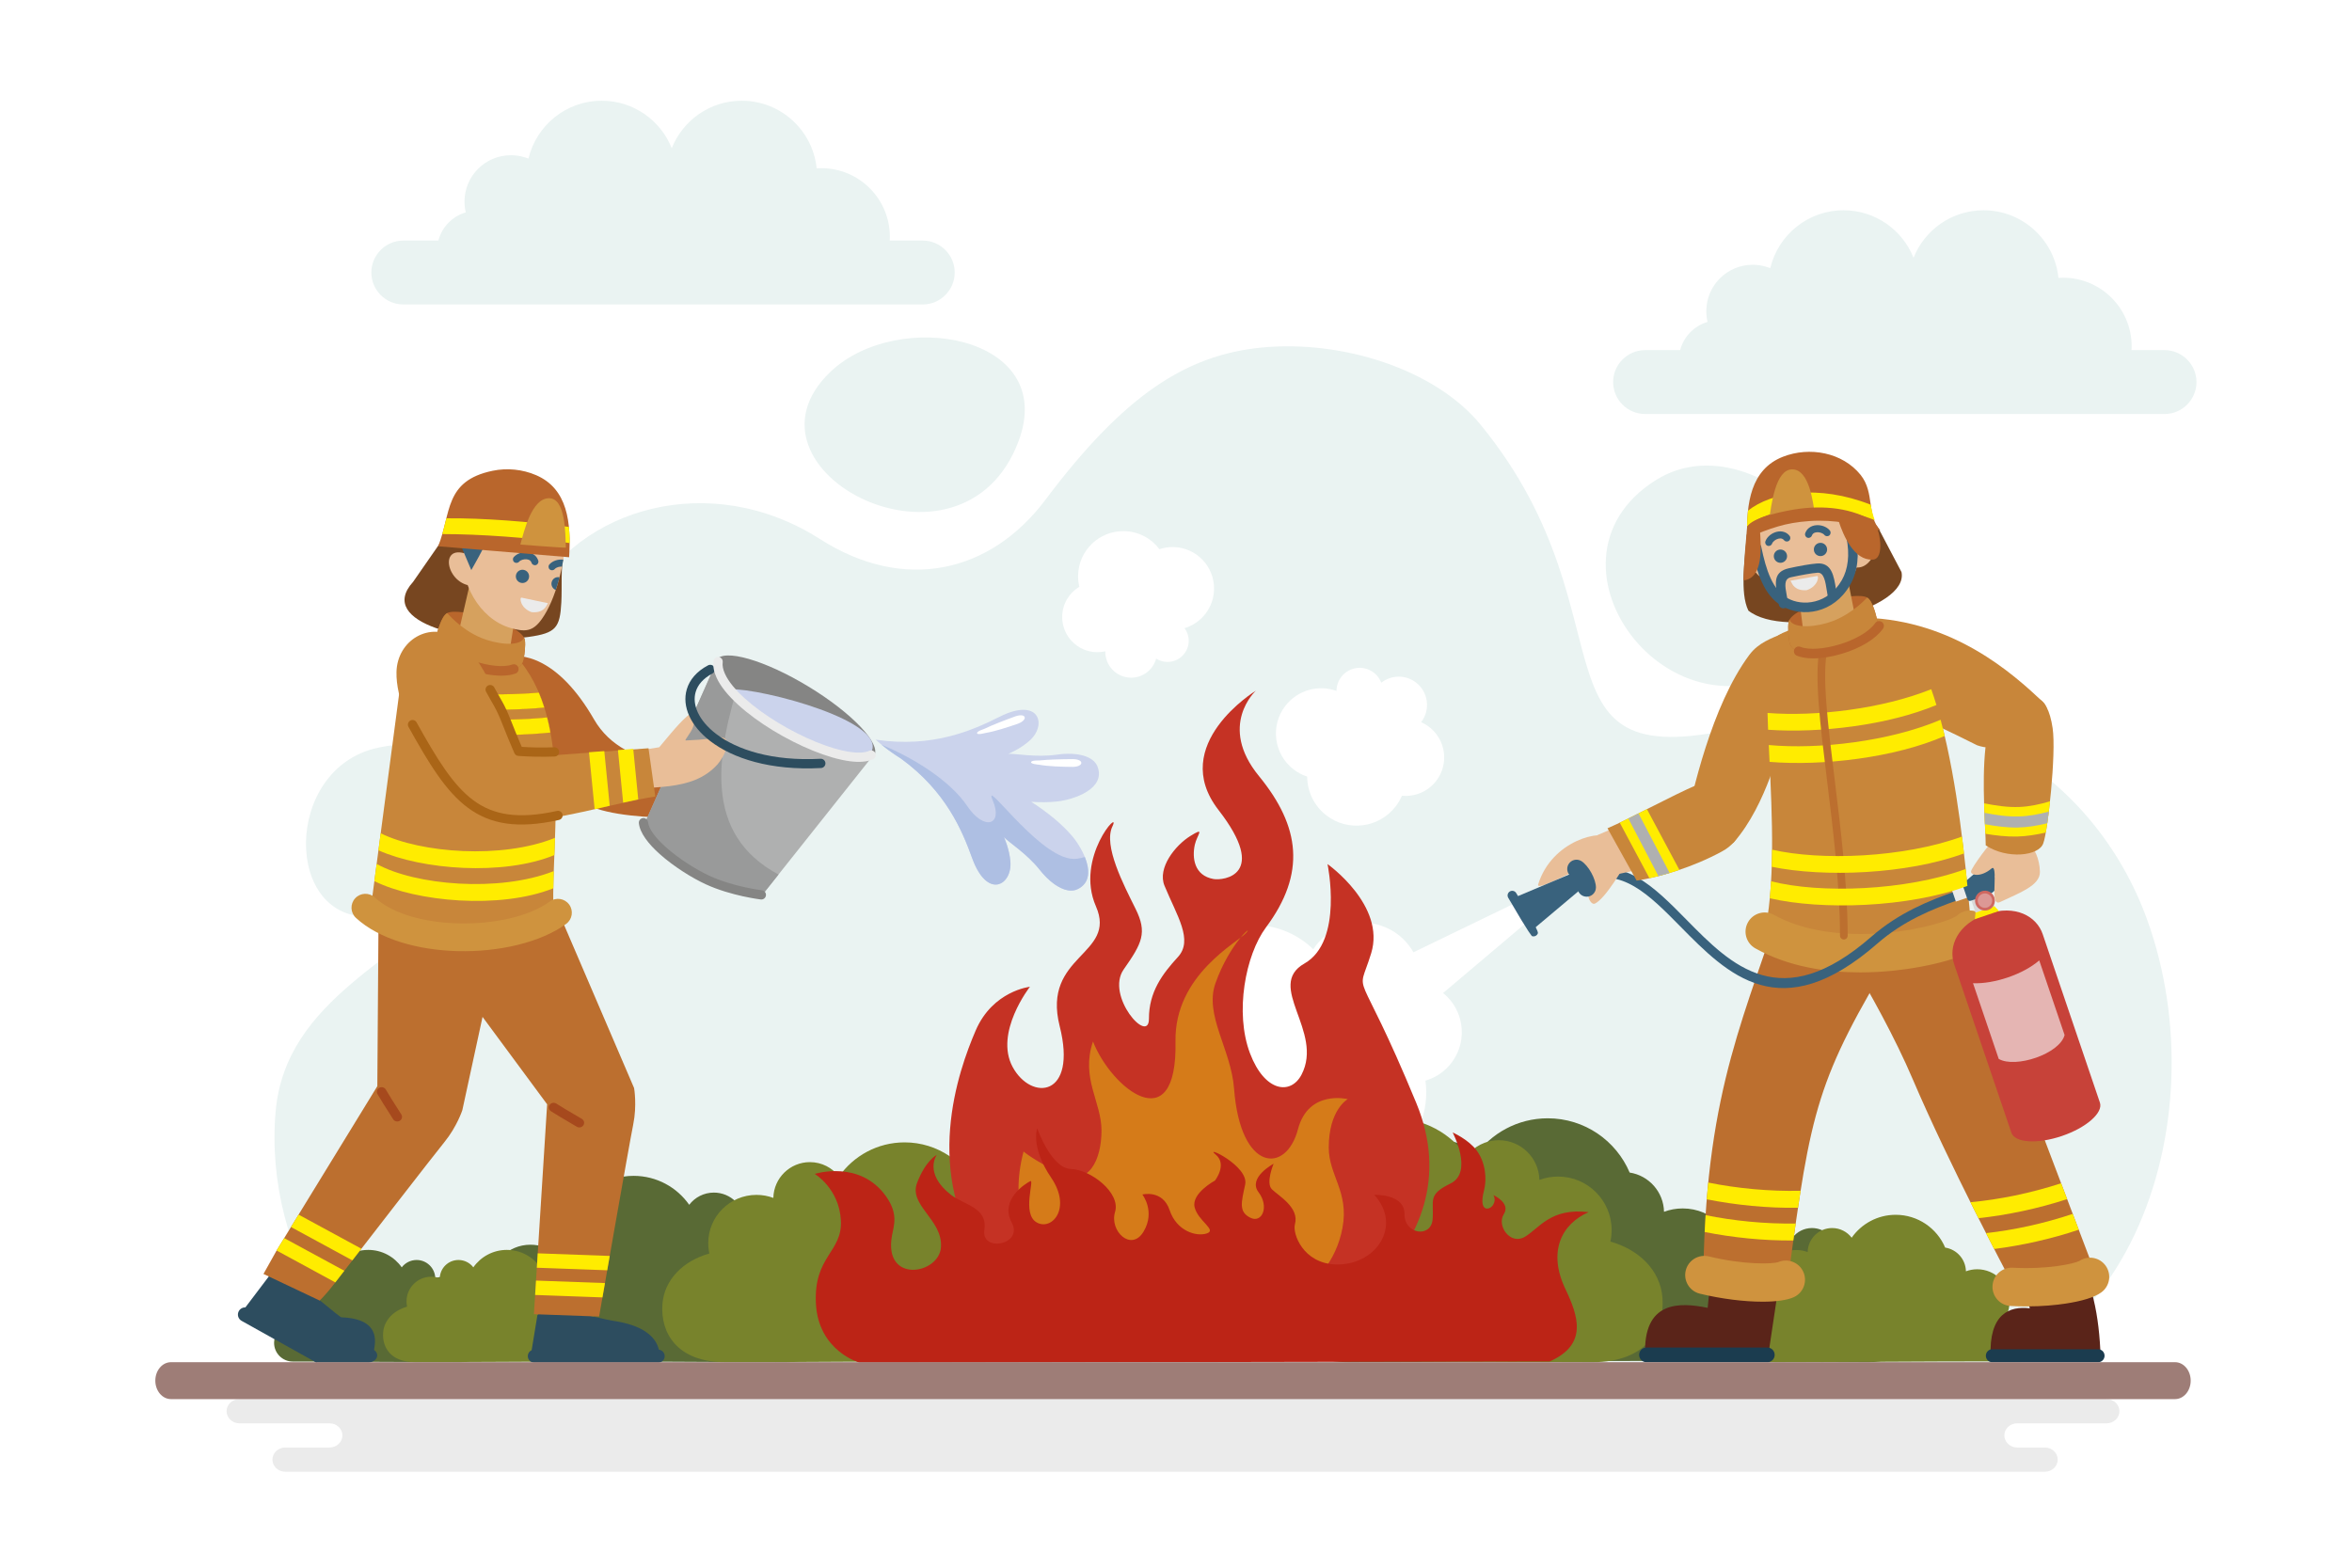 <?xml version="1.0" encoding="utf-8"?>
<!-- Generator: Adobe Illustrator 27.5.0, SVG Export Plug-In . SVG Version: 6.00 Build 0)  -->
<svg version="1.1" xmlns="http://www.w3.org/2000/svg" xmlns:xlink="http://www.w3.org/1999/xlink" x="0px" y="0px"
	 viewBox="0 0 750 500" style="enable-background:new 0 0 750 500;" xml:space="preserve">
<g id="BACKGROUND">
	<rect style="fill-rule:evenodd;clip-rule:evenodd;fill:#FFFFFF;" width="750" height="500"/>
</g>
<g id="OBJECTS">
	<g>
		<g>
			<g>
				<path style="fill-rule:evenodd;clip-rule:evenodd;fill:#EAF3F2;" d="M118.597,292.272c18.791-1.308,34.854-23.174,35.735-36.087
					c0.707-10.374-12.161-22.445-33.933-17.68C90.147,245.125,90.384,294.233,118.597,292.272L118.597,292.272z M324.81,140.667
					c12.624-33.816-38.634-42.646-60.105-21.974C232.079,150.106,306.881,188.693,324.81,140.667L324.81,140.667z M577.963,208.439
					c30.217-24.959-17.826-75.353-49.857-55.362C486.023,179.34,535.052,243.883,577.963,208.439L577.963,208.439z M163.55,217.885
					c-0.4-9.742,1.69-18.643,5.65-26.378c15.07-29.432,57.226-41.965,92.295-19.569c26.923,17.194,54.386,10.762,71.888-12.553
					c24.973-33.266,44.729-46.169,68.959-48.54c25.571-2.502,55.317,6.932,69.778,24.599
					c51.496,62.912,10.736,116.012,89.184,94.877c58.042-15.638,106.305,15.915,123.348,62.93
					c23.245,64.122-5.115,152.982-86.298,152.982c-52.174,0-374.862,0-446.224,0c-39.757,0-68.144-47.009-64.241-91.682
					c3.168-36.267,40.887-48.609,60.99-72.012C166.265,262.298,164.635,244.256,163.55,217.885z"/>
			</g>
			<g>
				<g>
					<g>
						<path style="fill-rule:evenodd;clip-rule:evenodd;fill:#596A35;" d="M250.442,434.46c13.33,0,17.589-8.12,17.068-15.603
							c-0.48-6.886-5.866-11.883-12.695-13.784c0.198-0.904,0.304-1.843,0.304-2.808c0-7.203-5.839-13.042-13.042-13.042
							c-1.603,0-3.137,0.289-4.555,0.817c-0.113-5.362-4.495-9.675-9.884-9.675c-3.207,0-6.057,1.527-7.863,3.894
							c-3.917-5.583-10.402-9.233-17.739-9.233c-8.969,0-16.664,5.451-19.953,13.221c-4.675,0.718-8.27,4.71-8.372,9.56
							c-1.418-0.528-2.953-0.818-4.555-0.818c-7.203,0-13.042,5.84-13.042,13.042c0,1.979,0.441,3.855,1.23,5.536
							c-3.05,1.684-5.117,4.931-5.117,8.661c0,5.461,4.427,9.887,9.887,9.887C190.615,434.115,231.518,434.46,250.442,434.46z"/>
					</g>
				</g>
				<g>
					<g>
						<path style="fill-rule:evenodd;clip-rule:evenodd;fill:#78832C;" d="M231.359,434.46c-15.725,0-20.75-9.579-20.134-18.404
							c0.567-8.123,6.92-14.019,14.975-16.26c-0.234-1.067-0.358-2.175-0.358-3.313c0-8.497,6.888-15.385,15.385-15.385
							c1.89,0,3.701,0.341,5.373,0.964c0.133-6.325,5.303-11.412,11.66-11.412c3.783,0,7.145,1.801,9.276,4.592
							c4.621-6.585,12.27-10.892,20.926-10.892c10.58,0,19.656,6.431,23.537,15.596c5.514,0.846,9.755,5.556,9.875,11.277
							c1.673-0.623,3.483-0.964,5.373-0.964c8.497,0,15.386,6.887,15.386,15.385c0,2.334-0.521,4.547-1.451,6.529
							c3.598,1.985,6.035,5.816,6.035,10.217c0,6.441-5.222,11.663-11.664,11.663C301.932,434.054,253.682,434.46,231.359,434.46z"
							/>
					</g>
				</g>
				<g>
					<g>
						<g>
							<path style="fill-rule:evenodd;clip-rule:evenodd;fill:#596A35;" d="M146.586,434.46c8.033,0,10.6-4.894,10.286-9.402
								c-0.29-4.149-3.535-7.161-7.65-8.307c0.12-0.546,0.183-1.111,0.183-1.691c0-4.342-3.52-7.86-7.86-7.86
								c-0.965,0-1.89,0.174-2.745,0.492c-0.068-3.231-2.708-5.83-5.957-5.83c-1.933,0-3.65,0.92-4.738,2.346
								c-2.361-3.364-6.269-5.563-10.69-5.563c-5.405,0-10.042,3.284-12.024,7.967c-2.817,0.432-4.983,2.839-5.045,5.762
								c-0.855-0.318-1.779-0.494-2.745-0.494c-4.341,0-7.86,3.52-7.86,7.861c0,1.192,0.266,2.322,0.742,3.335
								c-1.838,1.015-3.084,2.973-3.084,5.221c0,3.29,2.668,5.957,5.959,5.957C110.534,434.252,135.183,434.46,146.586,434.46z"/>
						</g>
					</g>
					<g>
						<g>
							<path style="fill-rule:evenodd;clip-rule:evenodd;fill:#78832C;" d="M132.454,434.46c-8.033,0-10.601-4.894-10.286-9.402
								c0.29-4.149,3.535-7.161,7.65-8.307c-0.12-0.546-0.183-1.111-0.183-1.691c0-4.342,3.519-7.86,7.86-7.86
								c0.965,0,1.891,0.174,2.745,0.492c0.068-3.231,2.708-5.83,5.957-5.83c1.933,0,3.649,0.92,4.738,2.346
								c2.36-3.364,6.268-5.563,10.691-5.563c5.404,0,10.042,3.284,12.024,7.967c2.817,0.432,4.983,2.839,5.045,5.762
								c0.855-0.318,1.78-0.494,2.745-0.494c4.341,0,7.86,3.52,7.86,7.861c0,1.192-0.266,2.322-0.742,3.335
								c1.838,1.015,3.084,2.973,3.084,5.221c0,3.29-2.668,5.957-5.959,5.957C168.507,434.252,143.858,434.46,132.454,434.46z"/>
						</g>
					</g>
				</g>
			</g>
			<g>
				<g>
					<g>
						<path style="fill-rule:evenodd;clip-rule:evenodd;fill:#596A35;" d="M595.827,434.46c10.544,0,13.913-6.423,13.501-12.341
							c-0.38-5.446-4.64-9.4-10.042-10.903c0.157-0.715,0.24-1.457,0.24-2.22c0-5.697-4.619-10.316-10.315-10.316
							c-1.268,0-2.481,0.23-3.604,0.647c-0.089-4.242-3.556-7.653-7.818-7.653c-2.536,0-4.791,1.209-6.22,3.08
							c-3.099-4.415-8.227-7.304-14.03-7.304c-7.094,0-13.181,4.314-15.783,10.458c-3.697,0.567-6.541,3.726-6.622,7.562
							c-1.121-0.417-2.335-0.647-3.602-0.647c-5.699,0-10.316,4.619-10.316,10.316c0,1.564,0.35,3.049,0.973,4.378
							c-2.413,1.332-4.047,3.9-4.047,6.851c0,4.319,3.502,7.821,7.82,7.821C548.507,434.189,580.859,434.46,595.827,434.46z"/>
					</g>
				</g>
				<g>
					<g>
						<path style="fill-rule:evenodd;clip-rule:evenodd;fill:#78832C;" d="M566.202,434.46c-10.544,0-13.914-6.423-13.501-12.341
							c0.381-5.446,4.641-9.4,10.041-10.903c-0.156-0.715-0.24-1.457-0.24-2.22c0-5.697,4.619-10.316,10.316-10.316
							c1.268,0,2.481,0.23,3.604,0.647c0.089-4.242,3.555-7.653,7.818-7.653c2.536,0,4.79,1.209,6.219,3.08
							c3.1-4.415,8.227-7.304,14.032-7.304c7.094,0,13.18,4.314,15.781,10.458c3.698,0.567,6.542,3.726,6.622,7.562
							c1.122-0.417,2.336-0.647,3.603-0.647c5.698,0,10.317,4.619,10.317,10.316c0,1.564-0.35,3.049-0.974,4.378
							c2.412,1.332,4.047,3.9,4.047,6.851c0,4.319-3.501,7.821-7.82,7.821C613.522,434.189,581.17,434.46,566.202,434.46z"/>
					</g>
				</g>
				<g>
					<g>
						<g>
							<path style="fill-rule:evenodd;clip-rule:evenodd;fill:#596A35;" d="M430.188,434.46c-17.446,0-23.022-10.629-22.339-20.42
								c0.629-9.013,7.677-15.555,16.615-18.041c-0.259-1.184-0.397-2.413-0.397-3.675c0-9.429,7.643-17.07,17.069-17.07
								c2.097,0,4.105,0.379,5.962,1.07c0.147-7.018,5.883-12.663,12.937-12.663c4.198,0,7.928,1.999,10.293,5.095
								c5.126-7.306,13.612-12.084,23.216-12.084c11.739,0,21.81,7.135,26.116,17.304c6.118,0.939,10.823,6.165,10.957,12.514
								c1.856-0.692,3.863-1.071,5.961-1.071c9.428,0,17.07,7.642,17.07,17.069c0,2.591-0.578,5.046-1.61,7.245
								c3.992,2.203,6.696,6.454,6.696,11.336c0,7.148-5.794,12.941-12.94,12.941C508.489,434.01,454.956,434.46,430.188,434.46z"/>
						</g>
					</g>
					<g>
						<g>
							<path style="fill-rule:evenodd;clip-rule:evenodd;fill:#78832C;" d="M507.792,434.46c17.446,0,23.021-10.629,22.339-20.42
								c-0.628-9.013-7.678-15.555-16.616-18.041c0.261-1.184,0.398-2.413,0.398-3.675c0-9.429-7.643-17.07-17.071-17.07
								c-2.097,0-4.105,0.379-5.961,1.07c-0.147-7.018-5.883-12.663-12.938-12.663c-4.196,0-7.927,1.999-10.291,5.095
								c-5.127-7.306-13.613-12.084-23.218-12.084c-11.737,0-21.81,7.135-26.114,17.304c-6.119,0.939-10.824,6.165-10.958,12.514
								c-1.855-0.692-3.864-1.071-5.961-1.071c-9.429,0-17.07,7.642-17.07,17.069c0,2.591,0.577,5.046,1.609,7.245
								c-3.992,2.203-6.695,6.454-6.695,11.336c0,7.148,5.793,12.941,12.94,12.941C429.49,434.01,483.024,434.46,507.792,434.46z"/>
						</g>
					</g>
				</g>
			</g>
			<g>
				<g>
					<g>
						<g>
							<path style="fill-rule:evenodd;clip-rule:evenodd;fill:#FFFFFF;" d="M382.711,300.833c10.95-8.565,26.36-7.51,36.056,1.919
								c1.097-1.686,2.486-3.222,4.159-4.53c8.138-6.366,19.896-4.928,26.26,3.21c2.787,3.563,4.078,7.817,3.967,12.012
								c5.787,1.139,10.73,5.433,12.405,11.505c2.342,8.492-2.584,17.27-11.017,19.716c1.292,9.376-2.299,19.167-10.29,25.416
								c-10.607,8.297-25.401,7.566-35.13-1.059c-0.248,0.213-0.5,0.422-0.76,0.625c-8.85,6.922-21.634,5.358-28.556-3.491
								c-5.821-7.442-5.64-17.669-0.171-24.85c-0.569-0.604-1.117-1.24-1.639-1.907
								C368.648,327.447,370.759,310.181,382.711,300.833z"/>
						</g>
						<g>
							<path style="fill-rule:evenodd;clip-rule:evenodd;fill:#FFFFFF;" d="M490.369,284.53
								c-74.916,36.26-74.916,36.26-74.916,36.26l16.331,19.94l61.125-51.702L490.369,284.53z"/>
						</g>
					</g>
					<g>
						<g>
							<path style="fill-rule:evenodd;clip-rule:evenodd;fill:#C53224;" d="M451.639,351.839
								c-19.381-46.939-19.141-32.464-14.41-47.775c4.731-15.313-13.915-28.479-13.915-28.479s5.193,24.578-7.354,31.713
								c-12.547,7.136,6.258,21.643-0.928,35.444c-3.418,6.564-11.73,5.598-16.429-6.782c-4.927-12.986-1.469-31.367,5.091-40.183
								c12.813-17.22,10.946-32.152-2.247-48.262c-13.191-16.11-0.988-27.225-0.988-27.225s-28.097,17.178-11.923,38.025
								c16.174,20.844,1.572,22.597-1.577,22.036c-6.17-1.097-6.879-6.754-5.959-10.932c0.703-3.191,3.564-5.909-1.507-2.74
								c-4.715,2.948-10.498,10.143-8.161,15.816c3.972,9.643,9.25,17.319,4.271,22.742c-4.979,5.424-9.25,11.163-9.233,19.673
								c0.016,8.509-13.946-7.307-8.053-15.722c5.893-8.414,7.577-11.699,3.777-19.353c-3.801-7.653-10.326-20.14-7.374-26.258
								c2.952-6.118-12.083,9.894-5.251,25.494c6.832,15.601-17.317,15.415-11.569,38.183c5.749,22.767-9.048,24.006-14.986,13.058
								c-5.939-10.949,5.507-25.593,5.507-25.593s-11.842,1.287-17.294,13.939c-5.452,12.65-17.43,45.938,3.411,74.398
								c14.303,19.534,41.547,31.377,70.633,30.179C418.194,431.873,471.019,398.776,451.639,351.839z"/>
						</g>
						<g>
							<path style="fill-rule:evenodd;clip-rule:evenodd;fill:#D57B19;" d="M348.531,332.181
								c-3.968,11.695,2.714,19.213,2.714,28.401c0,9.188-3.968,17.958-12.738,13.781c-8.771-4.176-12.112-7.1-12.112-7.1
								c-9.464,35.488,24.529,57.829,56.185,55.476c18.076-1.343,41.488-9.395,45.517-31.174
								c2.121-11.465-4.389-16.675-4.389-25.556c0-12.111,6.056-15.453,6.056-15.453s-12.529-3.132-15.871,9.607
								c-3.771,14.382-18.36,13.705-20.375-12.923c-0.956-12.634-9.551-23.462-5.936-33.647
								c4.595-12.946,12.321-19.003,9.815-16.079c-2.507,2.924-22.971,13.364-22.554,34.665
								C375.468,364.081,354.403,347.157,348.531,332.181z"/>
						</g>
					</g>
					<g>
						<g>
							<g>
								<g>
									<path style="fill-rule:evenodd;clip-rule:evenodd;fill:#2D4D5F;" d="M86.028,406.702l-8.329,11.004l25.214,13.687
										c2.073-3.149,4.61-6.498,7.657-9.906c-0.53-0.406-1.09-0.816-1.686-1.231C104.857,417.455,90.955,404.241,86.028,406.702z"
										/>
								</g>
								<g>
									<path style="fill-rule:evenodd;clip-rule:evenodd;fill:#2D4D5F;" d="M103.358,430.724L79.27,417.272
										c-1.1-0.615-2.493-0.221-3.111,0.882c-0.618,1.105-0.227,2.498,0.873,3.114l23.882,13.337
										C101.649,433.351,102.462,432.054,103.358,430.724z"/>
								</g>
							</g>
							<g>
								<g>
									<path style="fill-rule:evenodd;clip-rule:evenodd;fill:#2D4D5F;" d="M98.129,430.779l21.138-0.148
										c0.043-1.534,4.156-13.164-18.717-9.936C99.248,424.328,98.489,427.715,98.129,430.779z"/>
								</g>
								<g>
									<path style="fill-rule:evenodd;clip-rule:evenodd;fill:#2D4D5F;" d="M117.317,434.568c1.637,0.003,2.968-1.02,2.971-2.285
										c0.003-1.265-1.322-2.292-2.959-2.294l-19.118-0.013c-0.175,1.598-1.635-0.215-1.676,1.239l4.258,3.345L117.317,434.568z"
										/>
								</g>
							</g>
						</g>
						<g>
							<g>
								<path style="fill-rule:evenodd;clip-rule:evenodd;fill:#2D4D5F;" d="M171.362,419.484l-2.002,12.176l40.954,1.484
									c0.068-1.764,0.515-9.652-14.778-11.881C191.102,420.617,174.275,415.537,171.362,419.484z"/>
							</g>
							<g>
								<path style="fill-rule:evenodd;clip-rule:evenodd;fill:#BC6F2F;" d="M191.041,419.903l-20.79-0.754l4.217-66.941
									l-34.4-46.561l-0.597-28.429l33.288,1.196l29.436,68.609c0,0,0.979,5.458-0.282,11.655
									C200.652,364.878,191.041,419.903,191.041,419.903z"/>
							</g>
							<g>
								<polygon style="fill-rule:evenodd;clip-rule:evenodd;fill:#FFEC00;" points="170.927,408.428 192.91,409.224 
									192.896,409.303 192.883,409.381 192.869,409.459 192.855,409.537 192.841,409.615 192.828,409.692 192.814,409.77 
									192.801,409.848 192.788,409.924 192.773,410.001 192.76,410.078 192.747,410.154 192.738,410.202 192.733,410.23 
									192.72,410.306 192.708,410.382 192.694,410.457 192.681,410.532 192.667,410.606 192.655,410.682 192.642,410.757 
									192.629,410.83 192.616,410.904 192.602,410.978 192.59,411.052 192.577,411.126 192.564,411.198 192.562,411.208 
									192.551,411.272 192.539,411.344 192.526,411.417 192.513,411.488 192.501,411.56 192.488,411.632 192.476,411.703 
									192.463,411.774 192.451,411.846 192.426,411.987 192.414,412.057 192.394,412.172 192.389,412.197 192.365,412.336 
									192.352,412.405 192.329,412.542 192.317,412.61 192.305,412.679 192.292,412.747 192.281,412.814 192.27,412.881 
									192.257,412.948 192.246,413.015 192.234,413.08 192.232,413.092 192.223,413.147 192.211,413.214 192.2,413.279 
									192.188,413.345 192.176,413.41 192.165,413.475 192.154,413.539 192.132,413.668 192.12,413.731 192.109,413.796 
									170.638,413.017 								"/>
							</g>
							<g>
								<polygon style="fill-rule:evenodd;clip-rule:evenodd;fill:#FFEC00;" points="171.474,399.738 194.429,400.57 
									194.416,400.645 194.403,400.718 194.39,400.792 194.377,400.865 194.37,400.904 194.364,400.94 194.351,401.014 
									194.338,401.087 194.325,401.16 194.313,401.233 194.299,401.307 194.287,401.38 194.274,401.453 194.261,401.525 
									194.248,401.599 194.235,401.672 194.223,401.745 194.21,401.817 194.197,401.891 194.184,401.963 194.171,402.034 
									194.159,402.107 194.148,402.166 194.146,402.18 194.133,402.252 194.121,402.324 194.108,402.397 194.095,402.468 
									194.083,402.54 194.07,402.612 194.057,402.684 194.045,402.755 194.033,402.827 194.02,402.898 194.007,402.97 
									193.995,403.042 193.982,403.112 193.97,403.184 193.957,403.256 193.945,403.326 193.932,403.397 193.931,403.403 
									193.92,403.468 193.907,403.539 193.895,403.61 193.883,403.68 193.87,403.75 193.858,403.82 193.846,403.892 
									193.833,403.962 193.821,404.032 193.808,404.102 193.796,404.172 193.784,404.241 193.772,404.31 193.76,404.382 
									193.747,404.451 193.735,404.521 193.723,404.59 193.718,404.615 193.711,404.659 193.699,404.728 193.686,404.798 
									193.674,404.866 193.662,404.935 193.65,405.004 193.638,405.073 193.626,405.142 171.185,404.329 								"/>
							</g>
							<g>
								<path style="fill-rule:evenodd;clip-rule:evenodd;fill:#A6491D;" d="M175.704,354.429c-0.703-0.449-0.895-1.364-0.431-2.043
									c0.464-0.68,1.41-0.865,2.112-0.416c2.092,1.338,4.086,2.499,5.783,3.487c0.874,0.509,1.669,0.973,2.377,1.401
									c0.714,0.431,0.932,1.34,0.486,2.03c-0.446,0.69-1.386,0.9-2.1,0.47c-0.669-0.405-1.462-0.867-2.332-1.374
									C179.87,356.978,177.835,355.793,175.704,354.429z"/>
							</g>
						</g>
						<g>
							<path style="fill-rule:evenodd;clip-rule:evenodd;fill:#BC6F2F;" d="M101.946,414.806l-17.931-8.49l4.244-7.583l32.06-52.306
								l0.454-63.5l3.821-18.665l39.419,13.252l-16.578,76.541c0,0-1.708,5.287-5.755,10.244
								c-3.235,3.964-25.94,33.315-34.931,44.944C105.239,411.195,103.706,413.049,101.946,414.806z"/>
						</g>
						<g>
							<polygon style="fill-rule:evenodd;clip-rule:evenodd;fill:#FFEC00;" points="90.619,394.882 109.801,405.294 
								109.752,405.357 109.703,405.422 109.653,405.485 109.604,405.549 109.556,405.612 109.507,405.675 109.458,405.738 
								109.41,405.801 109.361,405.863 109.313,405.927 109.265,405.988 109.217,406.05 109.187,406.09 109.169,406.111 
								109.122,406.173 109.074,406.234 109.027,406.295 108.979,406.357 108.933,406.418 108.886,406.478 108.838,406.539 
								108.792,406.6 108.745,406.659 108.699,406.72 108.653,406.779 108.607,406.839 108.561,406.898 108.555,406.907 
								108.515,406.958 108.469,407.016 108.424,407.074 108.379,407.134 108.334,407.192 108.289,407.251 108.244,407.308 
								108.199,407.366 108.154,407.424 108.065,407.539 108.021,407.596 107.949,407.69 107.934,407.709 107.847,407.822 
								107.803,407.879 107.717,407.99 107.674,408.045 107.631,408.101 107.589,408.155 107.546,408.21 107.504,408.265 
								107.462,408.319 107.42,408.373 107.378,408.428 107.373,408.435 107.337,408.481 107.295,408.535 107.254,408.588 
								107.213,408.642 107.172,408.694 107.131,408.747 107.091,408.8 107.01,408.903 106.97,408.956 106.93,409.007 
								88.194,398.837 							"/>
						</g>
						<g>
							<polygon style="fill-rule:evenodd;clip-rule:evenodd;fill:#FFEC00;" points="95.21,387.393 115.239,398.267 115.192,398.326 
								115.146,398.386 115.1,398.445 115.053,398.506 115.028,398.537 115.007,398.565 114.96,398.624 114.915,398.685 
								114.868,398.744 114.822,398.804 114.776,398.863 114.73,398.923 114.684,398.982 114.638,399.042 114.592,399.101 
								114.546,399.16 114.501,399.22 114.455,399.279 114.409,399.337 114.363,399.397 114.318,399.455 114.272,399.514 
								114.236,399.563 114.228,399.572 114.182,399.632 114.137,399.69 114.091,399.748 114.045,399.807 114.001,399.866 
								113.955,399.924 113.911,399.981 113.865,400.04 113.82,400.099 113.775,400.156 113.73,400.215 113.686,400.272 
								113.641,400.331 113.596,400.389 113.551,400.445 113.507,400.504 113.462,400.561 113.459,400.567 113.418,400.619 
								113.373,400.677 113.329,400.734 113.284,400.792 113.24,400.848 113.195,400.905 113.151,400.963 113.107,401.02 
								113.063,401.077 113.019,401.134 112.975,401.19 112.932,401.248 112.888,401.304 112.844,401.36 112.8,401.418 
								112.756,401.474 112.713,401.53 112.696,401.551 112.669,401.586 112.626,401.643 112.582,401.698 112.539,401.755 
								112.495,401.81 112.452,401.867 112.409,401.922 112.366,401.978 92.784,391.349 							"/>
						</g>
						<g>
							<path style="fill-rule:evenodd;clip-rule:evenodd;fill:#A6491D;" d="M120.369,348.948c-0.413-0.711-0.153-1.608,0.581-2.008
								c0.734-0.399,1.664-0.147,2.076,0.563c1.23,2.113,2.456,4.028,3.498,5.655c0.537,0.839,1.026,1.602,1.454,2.295
								c0.432,0.699,0.196,1.604-0.526,2.022c-0.723,0.417-1.659,0.189-2.091-0.509c-0.404-0.657-0.891-1.417-1.426-2.253
								C122.872,353.055,121.622,351.103,120.369,348.948z"/>
						</g>
						<g>
							<path style="fill-rule:evenodd;clip-rule:evenodd;fill:#DA8F55;" d="M228.227,246.355l14.194-0.737
								c9.113-0.473,13.825-2.896,17.16,0.446c7.288,7.303-7.67,16.712-17.485,10.202l-17.941,3.04L228.227,246.355z"/>
						</g>
						<g>
							<path style="fill-rule:evenodd;clip-rule:evenodd;fill:#B9662C;" d="M160.11,209.697c6.142-1.754,17.869-0.076,29.304,19.73
								c10.084,17.467,35.007,14.984,50.274,15.335l-0.176,14.758c0,0-32.548,3.771-49.243-1.579
								C173.575,252.59,161.604,227.673,160.11,209.697z"/>
						</g>
						<g>
							<path style="fill-rule:evenodd;clip-rule:evenodd;fill:#FFEC00;" d="M234.564,244.719l-0.05,15.277
								c-1.41,0.118-3.068,0.243-4.915,0.358l0.051-15.645C231.336,244.722,232.98,244.719,234.564,244.719z"/>
						</g>
						<g>
							<path style="fill-rule:evenodd;clip-rule:evenodd;fill:#FFEC00;" d="M225.264,244.638l-0.052,15.953
								c-1.568,0.07-3.214,0.129-4.914,0.167l0.054-16.352C221.999,244.519,223.643,244.591,225.264,244.638z"/>
						</g>
						<g>
							<path style="fill-rule:evenodd;clip-rule:evenodd;fill:#DA8F55;" d="M255.665,245.304c1.563-0.573,8.21-5.36,2.703-5.274
								c-7.021,0.109-16.204,4.754-16.946,6.849c0.281,0.766-0.124,0.925,0.643,0.645L255.665,245.304z"/>
						</g>
						<g>
							<path style="fill-rule:evenodd;clip-rule:evenodd;fill:#C8863A;" d="M176.469,289.53
								c-0.756-23.746,6.893-62.993-14.088-82.376c-15.432-12.979-32.622-5.368-35.117,14.227l-9.038,68.366
								C141.935,306.897,167.549,301.538,176.469,289.53z"/>
						</g>
						<g>
							<path style="fill-rule:evenodd;clip-rule:evenodd;fill:#FFEC00;" d="M174.48,228.797c-6.107,0.617-16.099,1.114-30.076,0.214
								c-1.367-0.09-2.548,0.945-2.639,2.313c-0.09,1.367,0.945,2.548,2.313,2.639c14.617,0.941,25.114,0.368,31.465-0.304
								C175.24,232.012,174.889,230.389,174.48,228.797z"/>
						</g>
						<g>
							<path style="fill-rule:evenodd;clip-rule:evenodd;fill:#CF6519;" d="M174.462,228.821c-3.052,0.308-7.071,0.585-12.069,0.674
								c-5.009,0.089-11.002-0.012-17.99-0.462c-0.678-0.044-1.309,0.189-1.782,0.604c-0.473,0.415-0.789,1.009-0.833,1.687
								c-0.045,0.678,0.189,1.309,0.605,1.783c0.414,0.472,1.009,0.787,1.686,0.832c7.309,0.471,13.587,0.563,18.832,0.453
								c5.231-0.109,9.435-0.419,12.607-0.754c-0.15-0.814-0.312-1.623-0.487-2.426C174.854,230.408,174.665,229.61,174.462,228.821
								L174.462,228.821z M162.392,229.45c5.008-0.088,9.032-0.367,12.085-0.675l0.02-0.001l0.005,0.018
								c0.205,0.797,0.395,1.602,0.572,2.411c0.177,0.811,0.34,1.629,0.492,2.452l0.005,0.024l-0.024,0.002
								c-3.176,0.336-7.389,0.647-12.635,0.758c-5.246,0.109-11.525,0.017-18.834-0.453c-0.69-0.045-1.296-0.366-1.718-0.848
								c-0.422-0.482-0.661-1.124-0.616-1.814v-0.001c0.046-0.689,0.367-1.295,0.849-1.718c0.481-0.422,1.124-0.661,1.814-0.615
								C151.393,229.439,157.385,229.539,162.392,229.45z"/>
						</g>
						<g>
							<path style="fill-rule:evenodd;clip-rule:evenodd;fill:#FFEC00;" d="M171.827,220.884
								c-6.194,0.535-15.632,0.877-28.389,0.056c-1.367-0.09-2.548,0.945-2.639,2.313c-0.09,1.367,0.945,2.549,2.313,2.64
								c13.882,0.893,24.049,0.422,30.478-0.205C173.073,224.045,172.488,222.44,171.827,220.884z"/>
						</g>
						<g>
							<path style="fill-rule:evenodd;clip-rule:evenodd;fill:#CF6519;" d="M171.813,220.907c-3.095,0.267-6.997,0.486-11.719,0.536
								c-4.729,0.05-10.278-0.069-16.656-0.48c-0.678-0.044-1.309,0.189-1.782,0.604c-0.473,0.415-0.789,1.01-0.833,1.688
								c-0.044,0.677,0.189,1.309,0.605,1.783c0.414,0.473,1.01,0.788,1.688,0.832c6.94,0.448,12.952,0.553,18.032,0.469
								c5.066-0.085,9.205-0.358,12.415-0.669c-0.256-0.812-0.528-1.615-0.819-2.407C172.45,222.466,172.141,221.68,171.813,220.907
								L171.813,220.907z M160.093,221.397c4.726-0.049,8.634-0.269,11.731-0.537l0.016-0.001l0.006,0.016
								c0.331,0.779,0.643,1.57,0.937,2.372c0.293,0.801,0.569,1.613,0.828,2.435l0.008,0.026l-0.028,0.003
								c-3.214,0.313-7.365,0.587-12.446,0.672c-5.081,0.084-11.094-0.021-18.036-0.468c-0.69-0.046-1.296-0.366-1.718-0.849
								c-0.422-0.482-0.661-1.124-0.615-1.814c0.045-0.691,0.366-1.296,0.848-1.719c0.482-0.422,1.125-0.661,1.815-0.615
								C149.818,221.328,155.366,221.447,160.093,221.397z"/>
						</g>
						<g>
							<path style="fill-rule:evenodd;clip-rule:evenodd;fill:#CF933E;" d="M113.515,292.766c-1.8-1.656-1.917-4.46-0.26-6.26
								c1.657-1.801,4.46-1.918,6.261-0.261c5.786,5.315,16.005,7.985,26.556,8.26c11.254,0.292,22.605-2.134,29.255-6.977
								c1.974-1.438,4.737-1.002,6.174,0.972c1.436,1.972,1.001,4.736-0.971,6.173c-8.232,5.995-21.652,9.015-34.666,8.677
								C133.353,303.024,120.963,299.608,113.515,292.766z"/>
						</g>
						<g>
							<path style="fill-rule:evenodd;clip-rule:evenodd;fill:#FFEC00;" d="M120.105,275.541c12.165,6.783,38.98,9.182,56.47,2.298
								c-0.064,1.875-0.114,3.702-0.14,5.474c-16.877,6.755-43.721,4.355-57.054-2.285L120.105,275.541z"/>
						</g>
						<g>
							<path style="fill-rule:evenodd;clip-rule:evenodd;fill:#FFEC00;" d="M121.397,265.769
								c12.789,6.309,38.695,8.303,55.583,1.457c-0.067,1.858-0.141,3.695-0.213,5.5c-16.326,6.706-42.278,4.679-56.087-1.53
								L121.397,265.769z"/>
						</g>
						<g>
							<path style="fill-rule:evenodd;clip-rule:evenodd;fill:#774620;" d="M140.842,172.461l-9.11,13.116
								c-12.167,13.339,19.145,20.067,36.904,17.556c8.648-1.223,9.935-2.903,10.362-11.054c0.267-5.075-0.247-10.518,0.767-15.313
								C172.921,169.262,147.075,164.804,140.842,172.461z"/>
						</g>
						<g>
							<path style="fill-rule:evenodd;clip-rule:evenodd;fill:#B9662C;" d="M138.941,203.542c0.584-2.315,1.786-6.954,3.634-7.998
								c3.67-2.074,24.214,3.667,24.812,8.686c0.215,1.809-0.089,4.221-0.459,6.198
								C165.314,219.055,136.926,211.542,138.941,203.542z"/>
						</g>
						<g>
							<path style="fill-rule:evenodd;clip-rule:evenodd;fill:#D6A15E;" d="M162.429,208.095l2.951-18.692l-15.316-4.215
								l-4.26,18.419C149.314,208.396,158.109,210.271,162.429,208.095z"/>
						</g>
						<g>
							<path style="fill-rule:evenodd;clip-rule:evenodd;fill:#E9BE98;" d="M166.12,157.704c8.249,2.45,14.944,7.092,14.36,14.277
								c-0.631,7.756-3.053,18.943-7.731,25.494c-2.843,3.981-5.307,4.184-10.106,2.768c-9.784-2.886-16.495-14.86-14.515-24.455
								c0.971-4.703-1.558-8.538,0.974-13.092C152.494,156.597,155.384,154.516,166.12,157.704z"/>
						</g>
						<g>
							<path style="fill-rule:evenodd;clip-rule:evenodd;fill:#C8863A;" d="M138.941,203.542c0.584-2.315,1.786-6.953,3.634-7.998
								c0.11-0.062,4.019,5.004,10.771,7.865c4.582,1.941,12.403,3.128,13.77-0.001c0.144,0.275,0.239,0.55,0.271,0.823
								c0.215,1.809-0.089,4.221-0.459,6.198C165.314,219.055,136.926,211.542,138.941,203.542z"/>
						</g>
						<g>
							<path style="fill-rule:evenodd;clip-rule:evenodd;fill:#39627D;" d="M167.023,181.758c-1.146-0.231-2.262,0.509-2.493,1.655
								c-0.231,1.145,0.51,2.262,1.655,2.493c1.145,0.231,2.261-0.51,2.493-1.656C168.91,183.106,168.169,181.989,167.023,181.758z"
								/>
						</g>
						<g>
							<path style="fill-rule:evenodd;clip-rule:evenodd;fill:#EBEBEB;" d="M169.506,195.243c3.719,0.339,4.586-1.673,5.219-2.855
								l-8.399-1.776C165.596,190.458,165.856,193.917,169.506,195.243z"/>
						</g>
						<g>
							<path style="fill:#B9662C;" d="M159.839,215.503c-2.876,0-6.292-0.613-9.827-1.805c-5.896-1.988-10.557-5.057-12.789-8.418
								c-0.467-0.703-0.275-1.652,0.428-2.119c0.703-0.466,1.651-0.275,2.119,0.428c3.999,6.021,18.05,10.368,23.559,8.361
								c0.792-0.289,1.67,0.12,1.959,0.913c0.289,0.792-0.12,1.669-0.913,1.959C163.124,215.279,161.58,215.503,159.839,215.503z"/>
						</g>
						<g>
							<path style="fill-rule:evenodd;clip-rule:evenodd;fill:#AFB0B0;" d="M253.547,225.828l-24.896-15.089l-23.007,51.751
								c-1.814,8.108,31.43,27.935,37.608,22.719l35.191-44.293L253.547,225.828z"/>
						</g>
						<g>
							<path style="fill-rule:evenodd;clip-rule:evenodd;fill:#999A9A;" d="M236.308,215.38l-6.882-4.171
								c-0.259-0.144-0.521-0.289-0.79-0.437l-22.993,51.718c-1.814,8.108,31.43,27.935,37.608,22.719l4.995-6.288
								C224.153,265.979,228.183,240.961,236.308,215.38z"/>
						</g>
						<g>
							<path style="fill-rule:evenodd;clip-rule:evenodd;fill:#858584;" d="M257.739,218.932
								c-13.901-8.425-27.027-12.192-29.317-8.414c-2.29,3.778,7.123,13.671,21.025,22.096c13.901,8.425,27.027,12.192,29.317,8.414
								C281.054,237.251,271.641,227.357,257.739,218.932z"/>
						</g>
						<g>
							<path style="fill-rule:evenodd;clip-rule:evenodd;fill:#CBD3EC;" d="M232.865,219.826c3.805,3.997,9.632,8.576,16.582,12.788
								c3.68,2.23,23.996,13.658,28.064,7.788C284.479,230.347,242.702,219.453,232.865,219.826z"/>
						</g>
						<g>
							<path style="fill-rule:evenodd;clip-rule:evenodd;fill:#E9BE98;" d="M193.893,240.946l16.323-2.618
								c0.814-0.888,6.008-7.497,8.898-9.907c2.161-1.802,2.821,0.695,1.91,3.368c-0.724,2.126-2.996,4.414-2.324,4.372
								c2.257-0.141,5.724-0.181,9.055-0.868c7.282-1.499,3.01,6.321,1.04,8.503c-8.231,9.117-21.495,6.593-34.539,8.502
								L193.893,240.946z"/>
						</g>
						<g>
							<path style="fill-rule:evenodd;clip-rule:evenodd;fill:#C8863A;" d="M208.957,254.035
								c-13.186,2.069-32.875,8.226-45.807,8.113c-17.634-2.797-37.123-31.303-36.718-47.84
								c0.247-10.082,10.554-16.395,19.437-10.629c7.487,4.858,15.009,23.179,21.11,37.913l39.816-2.941L208.957,254.035z"/>
						</g>
						<g>
							<path style="fill-rule:evenodd;clip-rule:evenodd;fill:#AA6517;" d="M176.766,238.34c0.814-0.028,1.498,0.608,1.526,1.423
								c0.029,0.814-0.608,1.497-1.422,1.526c-1.954,0.07-3.944,0.093-5.942,0.057c-1.938-0.033-3.833-0.116-5.657-0.256
								c-0.598-0.045-1.086-0.439-1.279-0.968c-1.381-3.112-2.661-6.337-3.92-9.512c-1.982-4.996-2.818-5.795-5.068-9.966
								c-0.386-0.718-0.117-1.614,0.602-2c0.718-0.386,1.614-0.117,2,0.601c2.305,4.277,3.183,5.179,5.206,10.278
								c1.144,2.884,2.305,5.809,3.56,8.683c1.557,0.104,3.094,0.167,4.602,0.193C172.902,238.433,174.842,238.411,176.766,238.34z"
								/>
						</g>
						<g>
							<path style="fill-rule:evenodd;clip-rule:evenodd;fill:#AA6517;" d="M177.612,258.638c0.795-0.176,1.582,0.326,1.758,1.122
								c0.175,0.794-0.327,1.581-1.122,1.756c-13.173,2.91-21.884,1.408-29.041-3.885c-7.026-5.195-12.359-13.971-18.947-25.797
								c-0.396-0.711-0.14-1.609,0.572-2.005c0.712-0.396,1.61-0.14,2.006,0.572c6.403,11.495,11.56,20.005,18.127,24.86
								C157.4,260.021,165.384,261.339,177.612,258.638z"/>
						</g>
						<g>
							<path style="fill-rule:evenodd;clip-rule:evenodd;fill:#FFEC00;" d="M198.713,256.001l-1.663-16.766l4.877-0.363
								l1.596,16.091C201.969,255.282,200.36,255.631,198.713,256.001z"/>
						</g>
						<g>
							<path style="fill-rule:evenodd;clip-rule:evenodd;fill:#FFEC00;" d="M189.621,258.098l-1.802-18.175l4.877-0.363
								l1.728,17.426C192.84,257.353,191.235,257.727,189.621,258.098z"/>
						</g>
						<g>
							<path style="fill-rule:evenodd;clip-rule:evenodd;fill:#2D4D5F;" d="M261.661,242.005c0.815-0.042,1.508,0.585,1.55,1.398
								c0.042,0.814-0.585,1.508-1.399,1.55c-16.174,0.863-28.152-3.089-35.304-8.576c-3.162-2.426-5.409-5.171-6.688-7.959
								c-1.331-2.9-1.622-5.85-0.822-8.564c0.896-3.04,3.138-5.727,6.793-7.653c0.722-0.379,1.615-0.103,1.994,0.619
								c0.38,0.722,0.103,1.614-0.618,1.994c-2.904,1.531-4.663,3.589-5.336,5.873c-0.596,2.02-0.358,4.262,0.671,6.506
								c1.081,2.356,3.027,4.712,5.798,6.837C234.969,239.147,246.264,242.826,261.661,242.005z"/>
						</g>
						<g>
							<path style="fill-rule:evenodd;clip-rule:evenodd;fill:#39627D;" d="M171.642,178.81c0.186,0.594-0.146,1.225-0.739,1.411
								c-0.593,0.186-1.225-0.145-1.41-0.738c-0.089-0.284-0.238-0.502-0.424-0.665c-0.277-0.24-0.66-0.379-1.078-0.433
								c-0.46-0.058-0.951-0.006-1.399,0.135c-0.442,0.139-0.822,0.357-1.06,0.631c-0.408,0.468-1.118,0.518-1.587,0.111
								c-0.469-0.407-0.519-1.119-0.111-1.587c0.519-0.598,1.264-1.046,2.086-1.305c0.745-0.233,1.573-0.318,2.36-0.219
								c0.83,0.105,1.627,0.415,2.264,0.969C171.035,177.546,171.42,178.105,171.642,178.81z"/>
						</g>
						<g>
							<path style="fill-rule:evenodd;clip-rule:evenodd;fill:#E9BE98;" d="M151.787,186.803
								c-9.102,0.886-12.46-13.581-2.929-10.089L151.787,186.803z"/>
						</g>
						<g>
							<path style="fill-rule:evenodd;clip-rule:evenodd;fill:#39627D;" d="M156.094,170.7c-1.453,3.602-5.81,11.12-5.81,11.12
								l-4.212-9.945C146.071,171.874,152.317,170.895,156.094,170.7z"/>
						</g>
						<g>
							<g>
								<path style="fill-rule:evenodd;clip-rule:evenodd;fill:#39627D;" d="M178.378,184.107c-1.146-0.231-2.261,0.51-2.493,1.655
									c-0.208,1.035,0.377,2.047,1.337,2.402c0.443-1.326,0.84-2.684,1.194-4.049L178.378,184.107z"/>
							</g>
							<g>
								<path style="fill-rule:evenodd;clip-rule:evenodd;fill:#39627D;" d="M179.206,180.72c-0.419-0.032-0.856,0.022-1.26,0.148
									c-0.442,0.139-0.822,0.356-1.06,0.631c-0.407,0.469-1.118,0.518-1.586,0.111c-0.469-0.407-0.518-1.118-0.111-1.587
									c0.519-0.598,1.264-1.046,2.086-1.305c0.744-0.233,1.57-0.317,2.357-0.219C179.502,179.233,179.36,179.975,179.206,180.72z"
									/>
							</g>
						</g>
						<g>
							<path style="fill-rule:evenodd;clip-rule:evenodd;fill:#B9662C;" d="M139.715,174.232
								c4.229-10.403,1.805-20.853,17.368-24.082c4.581-0.95,9.519-0.478,13.873,1.4c10.13,4.367,11.195,15.232,10.526,26.172
								L139.715,174.232z"/>
						</g>
						<g>
							<path style="fill-rule:evenodd;clip-rule:evenodd;fill:#FFEC00;" d="M141.039,170.34c0.491-1.713,0.883-3.403,1.289-5.036
								c11.991-0.098,26.199,1.04,39.088,2.751c0.167,1.67,0.232,3.393,0.224,5.142C168.191,171.486,153.299,170.346,141.039,170.34
								z"/>
						</g>
						<g>
							<path style="fill-rule:evenodd;clip-rule:evenodd;fill:#CF933E;" d="M174.991,158.901c5.442-0.119,5.264,11.442,5.458,15.752
								c-0.02,0.17-14.519-0.957-14.518-0.968C167.119,169.346,169.548,159.02,174.991,158.901z"/>
						</g>
						<g>
							<path style="fill-rule:evenodd;clip-rule:evenodd;fill:#EBEBEB;" d="M227.525,210.823c0.105-0.808,0.846-1.376,1.653-1.271
								c0.808,0.105,1.378,0.846,1.271,1.653c-0.146,1.113,0.119,2.356,0.719,3.683c2.277,5.034,9.069,10.825,16.917,15.597
								c7.915,4.813,16.827,8.532,23.262,9.378c2.438,0.321,4.458,0.224,5.833-0.399c0.744-0.335,1.619-0.003,1.954,0.74
								c0.335,0.744,0.004,1.619-0.74,1.954c-1.895,0.857-4.456,1.021-7.429,0.63c-6.837-0.899-16.186-4.777-24.417-9.783
								c-8.298-5.046-15.538-11.298-18.073-16.904C227.655,214.288,227.303,212.513,227.525,210.823z"/>
						</g>
						<g>
							<path style="fill-rule:evenodd;clip-rule:evenodd;fill:#858584;" d="M203.716,262.536c-0.083-0.811,0.507-1.536,1.318-1.619
								c0.811-0.083,1.536,0.508,1.619,1.318c0.235,2.292,2.553,5.167,5.696,7.973c4.171,3.726,9.71,7.203,13.966,9.161
								c7.61,3.5,16.606,4.568,16.632,4.571c0.811,0.096,1.39,0.831,1.294,1.642c-0.096,0.811-0.831,1.391-1.642,1.295
								c-0.027-0.004-9.46-1.122-17.511-4.825c-4.482-2.062-10.313-5.724-14.705-9.646
								C206.74,269.151,204.035,265.645,203.716,262.536z"/>
						</g>
						<g>
							<path style="fill-rule:evenodd;clip-rule:evenodd;fill:#2D4D5F;" d="M209.892,434.604c1.141,0,2.065-0.927,2.065-2.07
								c0-1.144-0.924-2.07-2.065-2.07H170.37c-1.14,0-2.064,0.927-2.064,2.07c0,1.143,0.925,2.07,2.064,2.07H209.892z"/>
						</g>
						<g>
							<g>
								<path style="fill-rule:evenodd;clip-rule:evenodd;fill:#CBD3EC;" d="M328.847,255.735
									c5.322,3.424,9.878,7.186,13.083,10.973c3.438,4.064,8.553,13.615,1.649,16.903c-3.198,1.522-7.957-1.037-12.038-6.196
									c-4.142-5.236-10.196-9.001-11.405-10.436c0,0,1.739,3.777,2.058,7.834c0.588,7.499-7.355,12.237-12.21-1.155
									c-3.139-8.656-8.282-21.222-22.647-31.685c-2.999-1.886-5.74-3.917-8.111-6.06c18.3,2.705,31.063-3.062,39.485-7.294
									c12.728-6.396,15.247,2.504,9.667,7.549c-3.018,2.729-6.877,4.279-6.877,4.279c1.863-0.211,8.849,1.211,15.456,0.251
									c6.509-0.946,11.726,0.465,13.004,3.768c2.758,7.132-7.521,10.559-12.81,11.149
									C334.61,255.9,331.813,255.932,328.847,255.735z"/>
							</g>
							<g>
								<path style="fill-rule:evenodd;clip-rule:evenodd;fill:#FFFFFF;" d="M324.578,230.828c-1.777,0.629-3.582,1.201-5.386,1.749
									c-1.619,0.464-3.288,0.926-4.95,1.201c-0.236,0.051-2.745,0.732-2.685,0.026c0.065-0.614,1.792-1.126,2.262-1.32
									c1.505-0.729,3.089-1.369,4.64-1.995c1.752-0.683,3.512-1.366,5.282-2.003C327.315,227.248,327.911,229.591,324.578,230.828
									z"/>
							</g>
							<g>
								<path style="fill-rule:evenodd;clip-rule:evenodd;fill:#FFFFFF;" d="M342.065,244.595c-1.886-0.004-3.777-0.072-5.661-0.161
									c-1.68-0.105-3.407-0.231-5.065-0.53c-0.24-0.03-2.831-0.231-2.538-0.876c0.266-0.557,2.066-0.46,2.574-0.485
									c1.662-0.181,3.369-0.254,5.04-0.322c1.879-0.055,3.767-0.107,5.647-0.113C345.846,242.14,345.62,244.547,342.065,244.595z"
									/>
							</g>
							<g>
								<path style="fill-rule:evenodd;clip-rule:evenodd;fill:#AEBFE3;" d="M316.563,255.289c3.371,7.889-2.689,9.865-8.144,1.775
									c-5.456-8.09-17.052-15.31-27.34-19.56c1.91,1.562,4.013,3.055,6.259,4.469c14.365,10.463,19.508,23.029,22.647,31.685
									c4.855,13.393,12.799,8.654,12.21,1.155c-0.318-4.057-2.058-7.834-2.058-7.834c1.208,1.435,7.263,5.199,11.405,10.436
									c2.889,3.653,6.119,6.003,8.894,6.523c1.144,0.214,2.21,0.116,3.144-0.327c4.189-1.996,3.954-6.295,2.353-10.277
									c-0.758,0.242-1.567,0.427-2.431,0.541c-0.798,0.105-1.626,0.074-2.476-0.076
									C330.088,271.881,313.192,247.402,316.563,255.289z"/>
							</g>
						</g>
					</g>
					<g>
						<path style="fill-rule:evenodd;clip-rule:evenodd;fill:#FFFFFF;" d="M426.184,220.361c-5.734-2.063-12.383-0.322-16.311,4.761
							c-4.875,6.31-3.713,15.378,2.598,20.254c1.349,1.042,2.823,1.807,4.357,2.307c0.028,4.675,2.13,9.29,6.116,12.371
							c6.88,5.315,16.766,4.048,22.082-2.832c0.834-1.08,1.506-2.235,2.021-3.434c4.063,0.397,8.234-1.241,10.913-4.709
							c4.144-5.361,3.155-13.065-2.206-17.208c-0.815-0.63-1.684-1.14-2.587-1.535v-0.001c3.043-3.937,2.317-9.596-1.62-12.639
							c-3.339-2.58-7.914-2.451-11.084,0.047c-0.467-1.226-1.267-2.343-2.382-3.204c-3.226-2.493-7.862-1.898-10.355,1.328
							C426.689,217.207,426.188,218.79,426.184,220.361z"/>
					</g>
					<g>
						<path style="fill-rule:evenodd;clip-rule:evenodd;fill:#FFFFFF;" d="M377.737,200.351c5.343-1.611,9.281-6.517,9.395-12.398
							c0.144-7.298-5.657-13.331-12.956-13.474c-1.56-0.03-3.062,0.211-4.46,0.681c-2.571-3.422-6.634-5.669-11.245-5.759
							c-7.957-0.157-14.534,6.168-14.69,14.124c-0.024,1.25,0.111,2.466,0.387,3.628c-3.204,1.923-5.377,5.402-5.456,9.414
							c-0.122,6.201,4.807,11.326,11.008,11.447c0.942,0.019,1.86-0.08,2.739-0.281l0,0c-0.089,4.555,3.53,8.319,8.085,8.409
							c3.861,0.076,7.154-2.514,8.122-6.08c1.013,0.646,2.21,1.031,3.499,1.057c3.732,0.073,6.816-2.892,6.89-6.624
							C379.086,202.946,378.592,201.509,377.737,200.351z"/>
					</g>
					<g>
						<g>
							<g>
								<path style="fill-rule:evenodd;clip-rule:evenodd;fill:#C8863A;" d="M630.461,237.702
									c-17.253-8.764-25.763-11.121-29.361-18.26l-6.401-22.434c28.299,0.899,47.098,17.794,56.611,26.738
									C657.734,229.787,641.444,241.615,630.461,237.702z"/>
							</g>
							<g>
								<path style="fill-rule:evenodd;clip-rule:evenodd;fill:#C8863A;" d="M568.531,202.001l-0.506,34.139
									c0,0-4.498,20.442-15.232,32.615c-6.807,4.052-13.224,3.605-15.649-4.387c2.502-11.514,8.562-39.19,20.664-55.474
									C560.769,204.913,564.815,203.652,568.531,202.001z"/>
							</g>
							<g>
								<path style="fill-rule:evenodd;clip-rule:evenodd;fill:#5A2419;" d="M642.828,401.027l4.436,16.257
									c-6.467-0.817-13.104,1.746-12.494,15.497h35.075c-0.451-13.011-2.646-24.859-8.671-33.225L642.828,401.027z"/>
							</g>
							<g>
								<path style="fill-rule:evenodd;clip-rule:evenodd;fill:#471508;" d="M642.828,401.027l3.475,12.738
									c9.688,2.304,17.218,0.656,20.979-0.6c-1.355-5.128-3.322-9.741-6.108-13.609L642.828,401.027z"/>
							</g>
							<g>
								<path style="fill-rule:evenodd;clip-rule:evenodd;fill:#1B3C4F;" d="M669.054,434.469c1.13,0,2.045-0.926,2.045-2.07
									c0-1.143-0.915-2.07-2.045-2.07h-33.765c-1.129,0-2.046,0.928-2.046,2.07c0,1.145,0.917,2.07,2.046,2.07H669.054z"/>
							</g>
							<g>
								<path style="fill-rule:evenodd;clip-rule:evenodd;fill:#471508;" d="M546.833,398.59l-1.279,12.741
									c5.967,3.426,15.026,1.943,19.236,0.973l1.538-10.279L546.833,398.59z"/>
							</g>
							<g>
								<g>
									<path style="fill-rule:evenodd;clip-rule:evenodd;fill:#5A2419;" d="M546.886,393.739l-2.348,23.387
										c-8.993-1.844-20.761-2.359-19.927,15.434h39.198l5.446-36.412L546.886,393.739z"/>
								</g>
								<g>
									<path style="fill-rule:evenodd;clip-rule:evenodd;fill:#1B3C4F;" d="M563.566,434.469c1.291,0,2.336-1.049,2.336-2.342
										c0-1.294-1.045-2.343-2.336-2.343h-38.545c-1.29,0-2.337,1.049-2.337,2.343c0,1.293,1.047,2.342,2.337,2.342H563.566z"/>
								</g>
							</g>
							<g>
								<path style="fill-rule:evenodd;clip-rule:evenodd;fill:#BC6F2F;" d="M605.822,284.914l-36.324-1.44
									c-12.708,40.206-25.181,62.781-26.3,120.673c6.19,3.921,20.462,4.643,27.074,3.179c7.207-53.893,8.95-62.86,34.265-104.765
									C604.537,302.56,614.261,286.715,605.822,284.914z"/>
							</g>
							<g>
								<path style="fill-rule:evenodd;clip-rule:evenodd;fill:#BC6F2F;" d="M623.561,288.646l44.128,116.259
									c-11.479,5.467-19.44,3.949-27.295,2.104c0,0-18.951-35.813-30.427-62.714c-11.474-26.899-31.649-56.826-31.649-56.826
									L623.561,288.646z"/>
							</g>
							<g>
								<path style="fill-rule:evenodd;clip-rule:evenodd;fill:#C8863A;" d="M601.578,197.946
									c21.168,12.565,25.301,81.161,27.309,100.902c-24.972,8.484-48.605,10.109-66.519,0.313
									c7.708-32.888-4.437-88.994,4.847-96.63c3.676-2.081,7.886-2.871,14.043-3.777
									C586.738,197.947,596.806,196.482,601.578,197.946z"/>
							</g>
							<g>
								<g>
									<path style="fill-rule:evenodd;clip-rule:evenodd;fill:#FFEC00;" d="M618.822,229.56c0.453,1.694,0.885,3.419,1.298,5.167
										c-15.956,6.977-39.049,9.641-55.843,8.268c-0.087-1.818-0.173-3.612-0.255-5.372
										C579.906,239.096,602.51,236.481,618.822,229.56z"/>
								</g>
								<g>
									<path style="fill-rule:evenodd;clip-rule:evenodd;fill:#FFEC00;" d="M615.834,219.816c0.575,1.63,1.125,3.312,1.649,5.04
										c-15.556,6.487-37.362,9.038-53.674,7.892c-0.075-1.838-0.14-3.626-0.187-5.358
										C578.963,228.599,600.051,226.136,615.834,219.816z"/>
								</g>
							</g>
							<g>
								<path style="fill:#CF933E;" d="M593.157,310.138c-10.509,0-22.746-1.705-33.414-7.662c-2.947-1.646-4.003-5.37-2.356-8.318
									c1.646-2.948,5.371-4.004,8.318-2.357c8.825,4.929,21.389,6.973,35.377,5.757c12.354-1.073,21.083-4.213,22.833-5.415
									c2.317-2.272,6.034-2.342,8.437-0.11c2.474,2.297,2.617,6.166,0.32,8.64c-4.228,4.552-18.04,7.82-29.084,8.933
									C600.431,309.921,596.903,310.138,593.157,310.138z"/>
							</g>
							<g>
								<path style="fill-rule:evenodd;clip-rule:evenodd;fill:#39627D;" d="M503.832,278.772c-0.734,0.323-1.068,1.183-0.745,1.918
									c0.324,0.735,1.183,1.069,1.918,0.745c11.838-5.231,20.969,4.046,30.789,14.024c15.198,15.442,31.94,32.451,62.818,5.51
									c4.222-3.682,8.618-6.438,13-8.637c4.405-2.213,8.824-3.875,13.041-5.355c0.758-0.264,1.158-1.092,0.894-1.85
									c-0.264-0.757-1.092-1.157-1.849-0.894c-4.301,1.51-8.819,3.212-13.383,5.504c-4.588,2.303-9.191,5.189-13.614,9.047
									c-28.815,25.14-44.551,9.152-58.836-5.362C527.313,282.701,517.501,272.731,503.832,278.772z"/>
							</g>
							<g>
								<polygon style="fill-rule:evenodd;clip-rule:evenodd;fill:#E9BE98;" points="522.425,277.375 512.378,279.564 
									509.425,266.336 516.592,263.257 								"/>
							</g>
							<g>
								<path style="fill-rule:evenodd;clip-rule:evenodd;fill:#E9BE98;" d="M514.333,267.445
									c-3.614-3.292-19.503,0.643-23.839,14.608c-0.847,2.73,14.125-6.21,15.371-5.3c1.21,0.883,0.24,5.126,0.451,8.194
									c0.147,2.124,1.349,3.646,2.217,3.27c3.417-1.477,9.656-12.442,9.656-12.442L514.333,267.445z"/>
							</g>
							<g>
								<path style="fill-rule:evenodd;clip-rule:evenodd;fill:#C8863A;" d="M521.886,280.869
									c-3.099-5.563-6.195-11.129-9.294-16.694c7.073-3.014,20.366-10.365,28.769-13.952c8.59-0.772,21.223,14.027,7.64,21.392
									C539.822,276.59,529.422,279.7,521.886,280.869z"/>
							</g>
							<g>
								<polygon style="fill-rule:evenodd;clip-rule:evenodd;fill:#39627D;" points="488.61,296.63 505.93,282.063 503.443,277.625 
									482.781,286.338 								"/>
							</g>
							<g>
								<path style="fill-rule:evenodd;clip-rule:evenodd;fill:#39627D;" d="M503.008,282.94c-0.059,1.629,1.216,2.996,2.844,3.054
									c1.629,0.058,2.995-1.217,3.053-2.845c0.049-1.322-0.584-3.179-1.458-4.766c-0.876-1.591-2.11-3.125-3.26-3.794
									c-1.41-0.816-3.217-0.336-4.034,1.075c-0.816,1.412-0.336,3.218,1.075,4.035c0.195,0.113,0.613,0.754,1.04,1.528
									C502.697,282.008,503.016,282.711,503.008,282.94z"/>
							</g>
							<g>
								<path style="fill-rule:evenodd;clip-rule:evenodd;fill:#D8D8D8;" d="M634.313,284.075c-2.016,0.684-4.031,1.368-6.046,2.053
									l2.272,6.693c2.016-0.685,4.031-1.368,6.046-2.054L634.313,284.075z"/>
							</g>
							<g>
								
									<rect x="622.756" y="283.285" transform="matrix(0.947 -0.322 0.322 0.947 -58.492 216.257)" style="fill-rule:evenodd;clip-rule:evenodd;fill:#EBEBEB;" width="5.041" height="3.752"/>
							</g>
							<g>
								<path style="fill-rule:evenodd;clip-rule:evenodd;fill:#C74239;" d="M651.373,297.947l18.245,53.731
									c1.097,3.229-4.335,7.993-12.132,10.641c-7.796,2.647-15.006,2.176-16.102-1.053l-18.246-53.732
									c-1.93-5.684,1.064-12.874,10.308-16.013C642.69,288.382,649.442,292.264,651.373,297.947z"/>
							</g>
							<g>
								<polygon style="fill-rule:evenodd;clip-rule:evenodd;fill:#FFEC00;" points="633.586,291.862 629.74,293.168 
									629.95,291.085 632.974,290.059 635.996,289.032 637.43,290.557 								"/>
							</g>
							<g>
								<path style="fill-rule:evenodd;clip-rule:evenodd;fill:#E5B5B3;" d="M650.268,306.306
									c-5.093,4.435-14.371,7.567-21.115,7.281l8.198,24.147c5.34,3.087,19.442-1.614,21.002-7.618L650.268,306.306z"/>
							</g>
							<g>
								<path style="fill:#BC6F2F;" d="M587.96,299.645c-0.675,0-1.222-0.546-1.223-1.221c-0.023-16.043-2.214-33.872-4.146-49.602
									c-2.202-17.929-4.107-33.439-2.326-41.847c-0.909-3.961-1.291-6.096-0.912-8.201c0.119-0.665,0.756-1.107,1.42-0.987
									c0.665,0.119,1.107,0.755,0.986,1.419c-0.293,1.631,0.041,3.543,0.951,7.487c0.041,0.179,0.042,0.365,0.001,0.544
									c-1.791,7.927,0.108,23.386,2.308,41.286c1.941,15.799,4.14,33.708,4.162,49.898
									C589.184,299.095,588.637,299.644,587.96,299.645L587.96,299.645z"/>
							</g>
							<g>
								<path style="fill-rule:evenodd;clip-rule:evenodd;fill:#39627D;" d="M628.364,287.3c-0.412,0.14-0.859-0.08-0.999-0.493
									c-0.48-1.413-0.957-2.829-1.438-4.243c-0.141-0.311-0.069-0.691,0.202-0.924l6.431-5.551
									c3.331-2.876,8.529-6.081,13.126-4.995c1.002,0.236,0.644,1.764-0.359,1.527c-6.085,0.927-7.227,3.45-9.178,6.951
									C638.332,284.936,634.24,285.305,628.364,287.3z"/>
							</g>
							<g>
								<path style="fill-rule:evenodd;clip-rule:evenodd;fill:#CF6760;" d="M631.936,284.247c1.659-0.565,3.461,0.323,4.025,1.983
									c0.563,1.659-0.325,3.462-1.984,4.024c-1.66,0.563-3.461-0.325-4.025-1.984C629.389,286.611,630.277,284.81,631.936,284.247
									z"/>
							</g>
							<g>
								<path style="fill-rule:evenodd;clip-rule:evenodd;fill:#DC9895;" d="M632.215,285.068c1.206-0.409,2.515,0.236,2.925,1.441
									c0.408,1.204-0.236,2.514-1.441,2.923c-1.205,0.409-2.515-0.236-2.923-1.44
									C630.365,286.786,631.011,285.478,632.215,285.068z"/>
							</g>
							<g>
								<path style="fill-rule:evenodd;clip-rule:evenodd;fill:#E9BE98;" d="M636.079,267.709
									c-0.901,0.203-7.512,9.065-7.568,10.265c-0.059,1.258,3.2,1.879,6.551-0.977c1.129-0.962,1.039,2.171,0.957,5.074
									c-0.067,2.402-0.404,6.655,1.715,5.65c6.237-2.957,12.845-5.273,12.754-9.675
									C650.318,269.911,643.845,262.82,636.079,267.709z"/>
							</g>
							<g>
								<polygon style="fill-rule:evenodd;clip-rule:evenodd;fill:#E9BE98;" points="635.688,274.168 635.548,262.576 
									648.323,264.09 648.869,274.69 								"/>
							</g>
							<g>
								<path style="fill-rule:evenodd;clip-rule:evenodd;fill:#C8863A;" d="M633.203,269.622
									c-0.001-5.248-1.342-19.589-0.078-31.207c0.619-3.461,17.941-29.699,21.417-6.159c1.188,8.047-1.548,33.034-2.985,36.699
									C650.219,273.035,640.001,274.13,633.203,269.622z"/>
							</g>
							<g>
								<path style="fill-rule:evenodd;clip-rule:evenodd;fill:#FFEC00;" d="M516.504,262.388c2.601-1.244,5.583-2.75,8.666-4.311
									l10.348,19.362c-3.333,1.127-6.575,2.017-9.547,2.663L516.504,262.388z"/>
							</g>
							<g>
								<path style="fill-rule:evenodd;clip-rule:evenodd;fill:#AFB0B0;" d="M519.243,261.052c1.048-0.517,2.135-1.061,3.245-1.62
									l9.919,18.998c-1.216,0.365-2.409,0.695-3.573,0.994L519.243,261.052z"/>
							</g>
							<g>
								<path style="fill-rule:evenodd;clip-rule:evenodd;fill:#774620;" d="M599.037,168.561l7.304,13.882
									c2.526,11.923-37.129,21.651-48.823,12.304c-2.837-5.817-1.016-16.601-0.51-24.218
									C565.934,163.318,594.934,160.763,599.037,168.561z"/>
							</g>
							<g>
								<path style="fill-rule:evenodd;clip-rule:evenodd;fill:#B9662C;" d="M598.79,198.71c-0.506-2.335-1.554-7.008-3.366-8.114
									c-3.599-2.195-24.322,2.86-25.086,7.857c-0.275,1.8-0.051,4.222,0.253,6.21C571.916,213.338,600.54,206.773,598.79,198.71z"
									/>
							</g>
							<g>
								<path style="fill-rule:evenodd;clip-rule:evenodd;fill:#D6A15E;" d="M575.165,202.48l-2.327-18.781l15.447-3.703
									l3.644,18.549C588.264,203.217,579.41,204.799,575.165,202.48z"/>
							</g>
							<g>
								<path style="fill-rule:evenodd;clip-rule:evenodd;fill:#E9BE98;" d="M573.15,151.994
									c-20.008,5.225-13.786,37.721-1.346,41.669c18.233,3.839,27.042-18.863,18.188-36.114
									C586.807,151.341,583.987,149.165,573.15,151.994z"/>
							</g>
							<g>
								<path style="fill-rule:evenodd;clip-rule:evenodd;fill:#E9BE98;" d="M564.436,184.476
									c-5.663,1.708-10.066-12.267-3.444-9.693L564.436,184.476z"/>
								<path style="fill:#E9BE98;" d="M563.466,184.644c-1.465,0-2.928-0.978-4.12-2.753c-1.047-1.559-1.698-3.479-1.698-5.01
									c0-0.727,0.154-1.331,0.446-1.745c0.326-0.46,0.813-0.695,1.446-0.695v0.047c-0.618,0-1.091,0.227-1.407,0.675
									c-0.287,0.407-0.439,1.001-0.439,1.718c0.001,1.522,0.648,3.432,1.69,4.984c0.685,1.02,2.128,2.732,4.082,2.732h0.001v0.046
									H563.466z"/>
							</g>
							<g>
								<path style="fill-rule:evenodd;clip-rule:evenodd;fill:#B9662C;" d="M577.009,166.182
									c8.025-0.562,14.823,1.068,22.616,2.995c-4.492-4.662-1.734-11.996-6.315-17.708c-5.749-7.169-16.268-9.128-24.788-5.786
									c-10.269,4.028-11.694,14.852-11.391,25.808C564.785,168.462,568.983,166.745,577.009,166.182z"/>
							</g>
							<g>
								<path style="fill-rule:evenodd;clip-rule:evenodd;fill:#E9BE98;" d="M591.623,180.94c6.677,1.108,9.633-13.267,2.493-10.011
									L591.623,180.94z"/>
							</g>
							<g>
								<path style="fill-rule:evenodd;clip-rule:evenodd;fill:#FFEC00;" d="M597.802,165.892c-0.512-1.472-1.032-3.29-1.264-4.917
									c-16.782-6.595-31.676-4.025-39.146,1.9c-0.177,1.636-0.264,3.319-0.289,5.024
									C564.46,161.457,583.129,159.884,597.802,165.892z"/>
							</g>
							<g>
								<path style="fill-rule:evenodd;clip-rule:evenodd;fill:#CF933E;" d="M571.506,149.7c-5.428-0.032-6.646,11.55-7.363,15.872
									c-0.001,0.341,14.634-1.179,14.634-1.199C578.113,160.042,576.933,149.733,571.506,149.7z"/>
							</g>
							<g>
								<path style="fill-rule:evenodd;clip-rule:evenodd;fill:#C8863A;" d="M598.79,198.71c-0.506-2.334-1.554-7.008-3.366-8.114
									c-0.106-0.066-4.184,4.868-11.025,7.502c-4.644,1.788-12.501,2.714-13.763-0.459c-0.152,0.271-0.258,0.543-0.298,0.814
									c-0.275,1.8-0.051,4.222,0.253,6.21C571.916,213.338,600.54,206.773,598.79,198.71z"/>
							</g>
							<g>
								<path style="fill-rule:evenodd;clip-rule:evenodd;fill:#39627D;" d="M575.644,170.061c-0.204,0.587,0.105,1.229,0.692,1.435
									c0.586,0.205,1.229-0.105,1.434-0.691c0.099-0.28,0.254-0.495,0.446-0.65c0.285-0.231,0.672-0.357,1.092-0.396
									c0.462-0.043,0.951,0.025,1.394,0.18c0.438,0.153,0.812,0.383,1.039,0.665c0.392,0.482,1.1,0.555,1.582,0.164
									c0.481-0.392,0.556-1.1,0.163-1.583c-0.498-0.615-1.229-1.087-2.04-1.372c-0.737-0.259-1.563-0.37-2.353-0.297
									c-0.832,0.077-1.64,0.36-2.295,0.892C576.293,168.818,575.889,169.364,575.644,170.061z"/>
							</g>
							<g>
								<path style="fill-rule:evenodd;clip-rule:evenodd;fill:#39627D;" d="M580.161,173.161c1.153-0.193,2.243,0.585,2.437,1.738
									c0.193,1.152-0.584,2.243-1.736,2.436c-1.152,0.193-2.243-0.585-2.436-1.737
									C578.232,174.445,579.01,173.354,580.161,173.161z"/>
							</g>
							<g>
								<path style="fill-rule:evenodd;clip-rule:evenodd;fill:#39627D;" d="M570.655,170.897c0.385,0.488,0.302,1.196-0.186,1.581
									c-0.488,0.385-1.196,0.301-1.581-0.186c-0.185-0.233-0.401-0.384-0.634-0.469c-0.345-0.126-0.751-0.119-1.161-0.019
									c-0.451,0.109-0.892,0.333-1.26,0.625c-0.363,0.286-0.641,0.626-0.765,0.967c-0.214,0.583-0.859,0.883-1.442,0.67
									c-0.584-0.213-0.884-0.859-0.671-1.442c0.272-0.744,0.808-1.429,1.483-1.963c0.612-0.484,1.356-0.858,2.126-1.047
									c0.813-0.198,1.667-0.193,2.462,0.097C569.637,169.932,570.196,170.317,570.655,170.897z"/>
							</g>
							<g>
								<path style="fill-rule:evenodd;clip-rule:evenodd;fill:#39627D;" d="M567.394,175.299c-1.152,0.193-1.931,1.284-1.737,2.436
									c0.192,1.152,1.283,1.931,2.435,1.738c1.152-0.193,1.931-1.284,1.737-2.437
									C569.637,175.884,568.546,175.106,567.394,175.299z"/>
							</g>
							<g>
								<path style="fill-rule:evenodd;clip-rule:evenodd;fill:#EBEBEB;" d="M576.08,188.24c-3.729,0.216-4.528-1.825-5.121-3.026
									l8.453-1.496C580.146,183.589,579.771,187.038,576.08,188.24z"/>
							</g>
							<g>
								<path style="fill:#B9662C;" d="M578.212,209.983c-2.031,0-3.815-0.279-5.216-0.843c-0.783-0.315-1.162-1.205-0.848-1.988
									c0.315-0.783,1.207-1.162,1.989-0.847c5.438,2.189,19.626-1.688,23.824-7.573c0.489-0.688,1.444-0.848,2.131-0.357
									c0.688,0.49,0.847,1.444,0.356,2.132c-2.342,3.285-7.102,6.197-13.06,7.988
									C584.104,209.481,580.935,209.983,578.212,209.983z"/>
							</g>
							<g>
								<path style="fill-rule:evenodd;clip-rule:evenodd;fill:#39627D;" d="M588.785,171.382c-0.162-0.829,0.378-1.631,1.206-1.792
									c0.827-0.162,1.629,0.378,1.791,1.206c0.631,3.197,0.745,6.016,0.471,8.497c-0.31,2.82-1.125,5.199-2.26,7.198l-0.088,0.156
									c-2.625,4.532-6.419,7.107-10.34,8.111c-3.939,1.008-8.016,0.415-11.182-1.381l-0.004-0.003l-0.001,0.003l-0.09-0.051
									c-0.028-0.017-0.056-0.034-0.084-0.052c-2.857-1.681-4.862-4.321-6.357-7.563c-1.438-3.121-2.399-6.805-3.207-10.715
									c-0.168-0.824,0.363-1.629,1.188-1.797c0.824-0.168,1.63,0.363,1.799,1.188c0.763,3.7,1.663,7.167,2.991,10.047
									c1.246,2.705,2.872,4.881,5.131,6.211l0.056,0.03l0.089,0.052l-0.001,0.002c2.502,1.419,5.753,1.879,8.919,1.068
									c3.188-0.816,6.285-2.934,8.452-6.678l0.077-0.132c0.94-1.654,1.615-3.643,1.878-6.028
									C589.461,176.777,589.354,174.266,588.785,171.382z"/>
							</g>
							<g>
								<path style="fill-rule:evenodd;clip-rule:evenodd;fill:#B9662C;" d="M597.121,178.483
									c4.068-0.079,2.381-10.023,0.268-12.174c-6.518-4.129-15.678-5.375-25.279-3.803c-5.962,0.976-14.839,3.254-15.027,5.949
									c-0.252,2.915-1.11,11.911-1.104,16.661c6.389-0.72,5.606-10.633,5.216-16.148c6.427-3.478,17.702-4.078,25.053-2.939
									C587.835,170.997,591.271,178.79,597.121,178.483z"/>
							</g>
							<g>
								<path style="fill-rule:evenodd;clip-rule:evenodd;fill:#39627D;" d="M582.881,190.462c0.146,0.801,0.916,1.333,1.717,1.185
									c0.802-0.147,1.332-0.916,1.185-1.716c-0.12-0.652-0.217-1.275-0.314-1.897c-0.681-4.375-1.35-8.681-6.102-8.317
									c-1.086,0.084-2.44,0.275-3.848,0.515c-1.716,0.292-3.565,0.67-5.088,1.007c-5.056,1.118-4.372,4.852-3.629,8.914
									c0.154,0.847,0.314,1.711,0.399,2.544c0.082,0.812,0.808,1.401,1.618,1.318c0.811-0.083,1.4-0.808,1.317-1.618
									c-0.096-0.929-0.267-1.863-0.433-2.776c-0.478-2.605-0.916-5,1.363-5.503c1.422-0.314,3.199-0.676,4.937-0.972
									c1.316-0.225,2.577-0.403,3.581-0.48c2.04-0.157,2.5,2.808,2.97,5.82C582.661,189.165,582.768,189.847,582.881,190.462z"/>
							</g>
							<g>
								<path style="fill:#CF933E;" d="M562.038,415.165c-5.828,0-13.045-0.872-19.995-2.558c-3.281-0.795-5.297-4.101-4.502-7.382
									c0.796-3.281,4.101-5.298,7.383-4.501c11.264,2.73,20.183,2.421,22.104,1.826c3.045-1.324,6.602,0.026,7.992,3.057
									c1.408,3.069,0.063,6.698-3.006,8.107C569.887,414.69,566.34,415.165,562.038,415.165z"/>
							</g>
							<g>
								<path style="fill:#CF933E;" d="M646.144,416.668c-1.58,0-3.249-0.041-4.997-0.135c-3.371-0.182-5.957-3.061-5.776-6.434
									c0.181-3.371,3.057-5.955,6.433-5.776c11.112,0.599,19.519-1.256,21.259-2.155c2.749-1.85,6.486-1.172,8.405,1.549
									c1.947,2.761,1.288,6.574-1.471,8.521c-2.188,1.543-6.036,2.736-11.44,3.547
									C655.658,416.22,651.394,416.668,646.144,416.668z"/>
							</g>
							<g>
								<g>
									<path style="fill-rule:evenodd;clip-rule:evenodd;fill:#FFEC00;" d="M564.758,281.07
										c15.43,3.973,42.826,3.129,62.059-3.915c0.196,1.865,0.379,3.67,0.549,5.405c-18.789,6.957-46.518,7.778-63.017,3.932
										C564.517,284.715,564.652,282.906,564.758,281.07z"/>
								</g>
								<g>
									<path style="fill-rule:evenodd;clip-rule:evenodd;fill:#FFEC00;" d="M565.072,270.991
										c15.586,3.588,41.876,2.617,60.56-4.175c0.227,1.824,0.44,3.616,0.64,5.374c-18.179,6.706-44.684,7.686-61.307,4.262
										C565.022,274.647,565.058,272.825,565.072,270.991z"/>
								</g>
							</g>
							<g>
								<g>
									<path style="fill-rule:evenodd;clip-rule:evenodd;fill:#FFEC00;" d="M632.685,256.208
										c3.753,0.747,7.509,1.316,11.259,1.166c3.263-0.131,6.51-0.839,9.76-1.807c-0.416,3.89-0.896,7.438-1.347,9.968
										c-3.054,0.694-6.107,1.197-9.167,1.271c-3.363,0.081-6.729-0.327-10.095-0.872
										C632.977,263.288,632.797,259.912,632.685,256.208z"/>
								</g>
								<g>
									<path style="fill-rule:evenodd;clip-rule:evenodd;fill:#AFB0B0;" d="M632.793,259.237
										c3.657,0.716,7.319,1.264,10.977,1.163c3.19-0.088,6.373-0.698,9.556-1.553c-0.162,1.326-0.328,2.58-0.496,3.729
										c-3.112,0.751-6.222,1.289-9.341,1.355c-3.512,0.074-7.024-0.41-10.536-1.048
										C632.899,261.742,632.845,260.519,632.793,259.237z"/>
								</g>
							</g>
							<g>
								<g>
									<path style="fill-rule:evenodd;clip-rule:evenodd;fill:#FFEC00;" d="M633.303,393.296
										c8.761-0.968,18.501-3.066,27.65-6.142l1.916,5.05c-8.771,2.955-18.229,5.048-26.979,6.147
										C635.104,396.822,634.236,395.131,633.303,393.296z"/>
								</g>
								<g>
									<path style="fill-rule:evenodd;clip-rule:evenodd;fill:#FFEC00;" d="M628.33,383.432
										c9.016-0.811,19.262-2.882,28.916-6.039l1.919,5.052c-9.266,3.036-19.229,5.114-28.277,6.086
										C630.065,386.897,629.209,385.194,628.33,383.432z"/>
								</g>
							</g>
							<g>
								<g>
									<path style="fill-rule:evenodd;clip-rule:evenodd;fill:#FFEC00;" d="M543.88,387.565
										c8.903,1.815,19.013,2.829,28.731,2.666c-0.249,1.749-0.5,3.547-0.758,5.41c-9.44,0.092-19.354-0.927-28.276-2.705
										C543.665,391.11,543.767,389.319,543.88,387.565z"/>
								</g>
								<g>
									<path style="fill-rule:evenodd;clip-rule:evenodd;fill:#FFEC00;" d="M544.725,377.171
										c9.132,1.849,19.519,2.854,29.445,2.614c-0.276,1.745-0.553,3.548-0.83,5.418c-9.685,0.161-19.915-0.864-29.094-2.693
										C544.393,380.694,544.552,378.913,544.725,377.171z"/>
								</g>
							</g>
						</g>
						<g>
							<path style="fill-rule:evenodd;clip-rule:evenodd;fill:#39627D;" d="M480.938,286.331c-0.409-0.705-0.168-1.608,0.537-2.018
								c0.705-0.408,1.609-0.168,2.018,0.537c0.158,0.271,7.238,11.794,6.909,12.793c-0.256,0.772-1.089,1.191-1.861,0.937
								C488.539,298.579,488.008,298.511,480.938,286.331z"/>
						</g>
					</g>
				</g>
				<g>
					<path style="fill-rule:evenodd;clip-rule:evenodd;fill:#BC2416;" d="M286.292,434.603h-12.225c0,0-13.151-3.704-13.892-18.893
						c-0.741-15.188,8.52-16.3,7.965-26.487c-0.556-10.188-8.335-14.817-8.335-14.817s14.447-4.631,22.783,7.223
						c3.932,5.593,2.431,9.219,1.841,12.482c-2.783,15.384,15.061,12.406,15.627,3.653c0.571-8.835-10.386-13.306-7.608-20.529
						c2.778-7.224,6.271-8.892,6.271-8.892s-4.288,5.844,4.528,12.738c4.148,3.243,11.755,3.975,10.643,11.198
						c-1.111,7.224,12.596,4.815,8.706-2.408c-3.89-7.225,4.445-12.409,5.927-13.151c1.482-0.74-2.778,10.373,2.037,13.151
						c4.816,2.779,11.299-4.445,4.631-14.263c-6.668-9.816-4.445-15.743-4.445-15.743s4.445,12.779,10.743,12.966
						c6.297,0.185,15.929,7.594,14.077,13.705c-1.853,6.113,5.186,12.781,9.076,6.298c3.89-6.482-0.37-11.854-0.37-11.854
						s6.482-1.668,8.706,5.002c2.222,6.667,8.521,8.519,11.854,7.408c3.334-1.111-2.778-3.891-3.891-8.335
						c-1.11-4.446,6.483-8.521,6.483-8.521s4.075-5.187,0.185-8.336c-3.889-3.148,10.743,3.705,9.447,9.633
						c-1.297,5.927-2.038,8.705,1.667,10.558c3.705,1.853,6.112-3.52,2.593-8.15c-3.52-4.631,4.816-9.076,4.816-9.076
						s-2.594,6.112-0.556,8.149c2.037,2.038,8.834,5.772,7.352,11.143c-0.841,3.049,2.648,12.421,12.824,12.823
						c12.933,0.513,21.554-12.247,12.466-22.206c0,0,9.725-0.37,9.633,6.112c-0.093,6.482,8.521,7.779,8.983,1.668
						c0.462-6.113-1.702-7.771,5.691-11.376c7.393-3.604,0.699-16.273,0.699-16.273s5.005,2.167,7.676,5.765
						c2.813,3.789,3.274,9.105,2.325,12.715c-1.852,7.039,1.76,6.391,2.871,4.631c1.112-1.759,0.093-3.148,0.093-3.148
						s5.649,2.501,3.334,6.111c-2.314,3.613,2.037,9.91,6.668,7.225c4.63-2.685,8.202-9.373,20.391-7.899
						c-8.671,3.781-13.072,12.612-7.425,24.479c4.084,8.583,7.285,17.708-4.969,23.129
						C386.978,434.414,286.292,434.603,286.292,434.603z"/>
				</g>
			</g>
			<g>
				<path style="fill-rule:evenodd;clip-rule:evenodd;fill:#EBEBEB;" d="M76.331,453.953h28.773c2.244,0,4.079,1.736,4.079,3.859
					s-1.836,3.859-4.079,3.859H90.948c-2.243,0-4.079,1.738-4.079,3.86v0.001c0,2.122,1.835,3.859,4.079,3.859h561.129
					c2.243,0,4.079-1.737,4.079-3.859v-0.001c0-2.122-1.836-3.86-4.079-3.86h-8.849c-2.245,0-4.08-1.736-4.08-3.859
					s1.835-3.859,4.08-3.859h28.529c2.243,0,4.079-1.738,4.079-3.86l0,0c0-2.123-1.836-3.86-4.079-3.86H76.331
					c-2.244,0-4.08,1.737-4.08,3.86l0,0C72.252,452.215,74.087,453.953,76.331,453.953z"/>
			</g>
			<g>
				<path style="fill-rule:evenodd;clip-rule:evenodd;fill:#9E7D77;" d="M54.514,434.46c-2.754,0-4.986,2.636-4.986,5.887
					c0,3.251,2.232,5.886,4.986,5.886h639.062c2.753,0,4.985-2.635,4.985-5.886c0-3.251-2.232-5.887-4.985-5.887H54.514z"/>
			</g>
			<g>
				<path style="fill-rule:evenodd;clip-rule:evenodd;fill:#EAF3F2;" d="M238.124,97.108h-0.019H194.98h-44.645h-21.734
					c-5.605,0-10.19-4.586-10.19-10.191v-0.001c0-5.604,4.585-10.19,10.19-10.19h11.189c1.121-4.321,4.46-7.747,8.731-8.99
					c-0.262-1.103-0.402-2.252-0.402-3.435c0-8.171,6.625-14.796,14.796-14.796c1.554,0,3.052,0.24,4.459,0.684
					c0.39,0.11,0.772,0.234,1.149,0.373c2.513-10.573,12.016-18.437,23.358-18.437c10.133,0,18.799,6.278,22.323,15.155
					c3.524-8.877,12.189-15.155,22.322-15.155c12.434,0,22.66,9.452,23.886,21.563c0.488-0.033,0.979-0.051,1.476-0.051
					c12.076,0,21.866,9.791,21.866,21.866c0,0.411-0.011,0.819-0.034,1.224h10.521c5.605,0,10.191,4.586,10.191,10.19v0.001
					c0,5.604-4.586,10.191-10.191,10.191h-11.472h-0.019H238.124z"/>
			</g>
			<g>
				<path style="fill-rule:evenodd;clip-rule:evenodd;fill:#EAF3F2;" d="M634.106,132.048h-0.019h-43.124h-44.646h-21.734
					c-5.606,0-10.191-4.586-10.191-10.19v-0.001c0-5.604,4.586-10.19,10.191-10.19h11.188c1.121-4.321,4.462-7.747,8.731-8.991
					c-0.263-1.102-0.401-2.252-0.401-3.435c0-8.171,6.624-14.796,14.796-14.796c1.555,0,3.052,0.24,4.459,0.684
					c0.389,0.109,0.773,0.233,1.149,0.373c2.512-10.573,12.017-18.437,23.357-18.437c10.133,0,18.798,6.277,22.323,15.156
					c3.524-8.878,12.19-15.156,22.322-15.156c12.434,0,22.66,9.452,23.885,21.562c0.488-0.032,0.98-0.051,1.476-0.051
					c12.076,0,21.866,9.791,21.866,21.867c0,0.411-0.012,0.819-0.034,1.224h10.521c5.605,0,10.19,4.586,10.19,10.19v0.001
					c0,5.604-4.585,10.19-10.19,10.19h-11.472h-0.019H634.106z"/>
			</g>
		</g>
	</g>
</g>
</svg>
